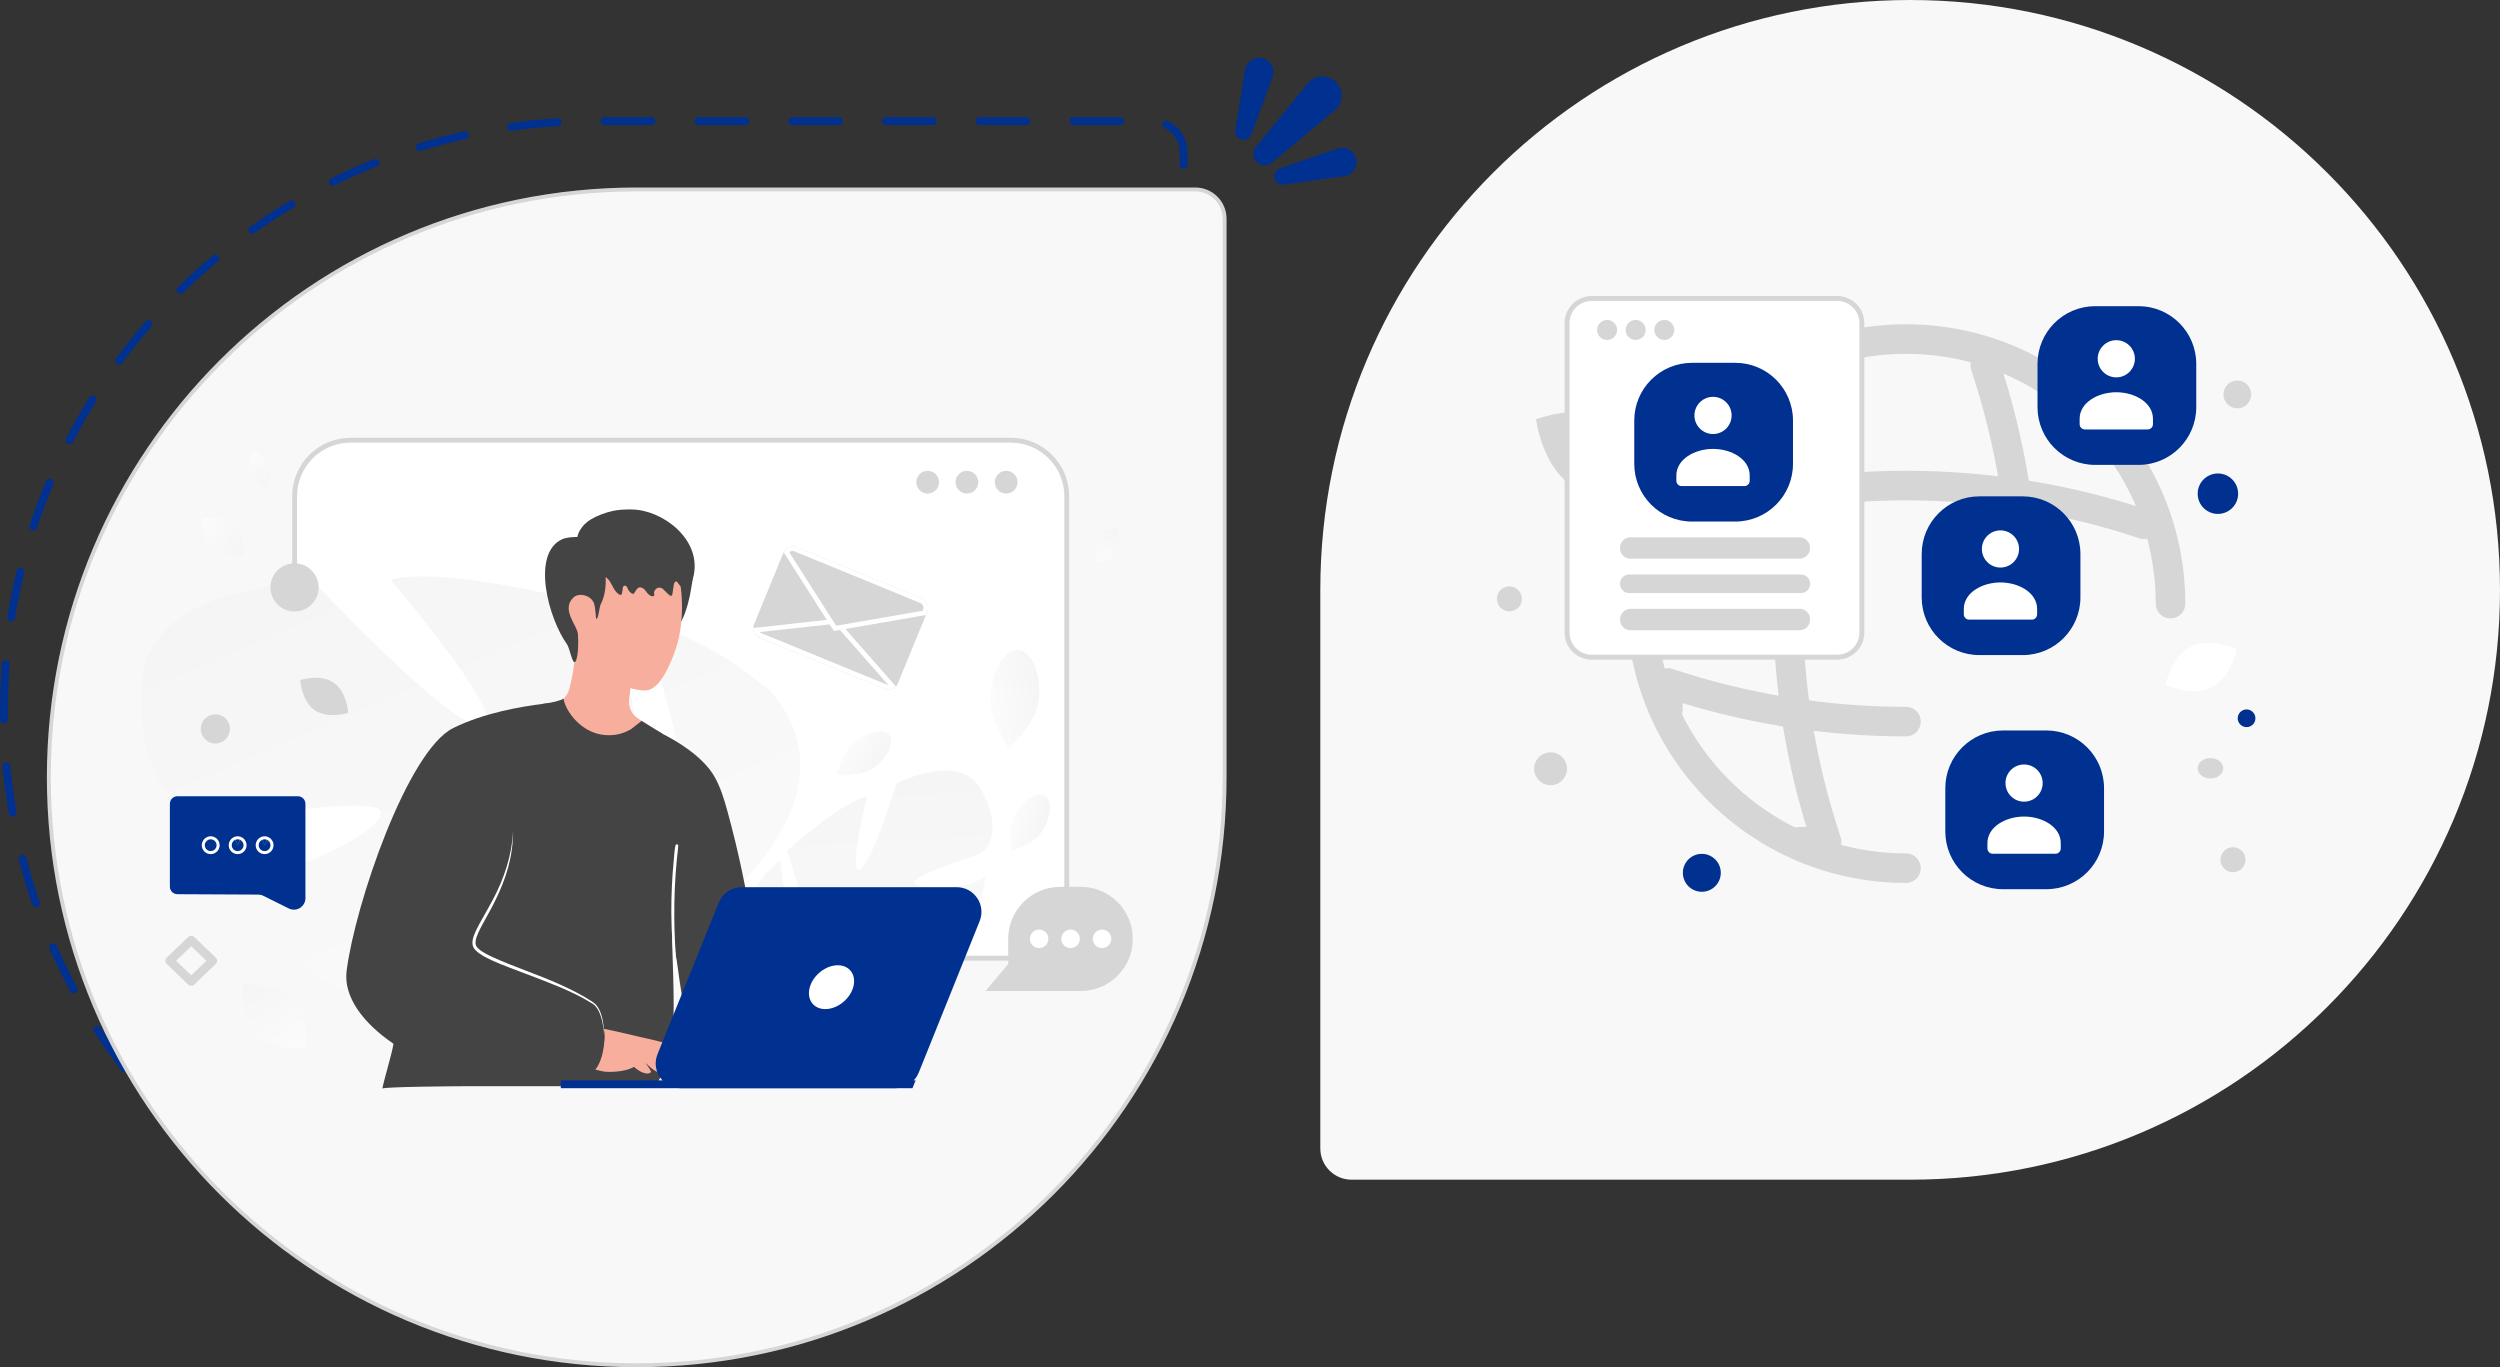 <svg width="640" height="350" viewBox="0 0 640 350" fill="none" xmlns="http://www.w3.org/2000/svg">
<rect x="0" y="0" width="640" height="350" fill="#333333" stroke="none"/>
<path d="M1 182C1 98.605 68.605 31 152 31H295C299.418 31 303 34.582 303 39V182C303 265.395 235.395 333 152 333V333C68.605 333 1 265.395 1 182V182Z" stroke="#003090" stroke-width="2" stroke-linecap="round" stroke-dasharray="12 12"/>
<path d="M341.691 28.248C343.906 26.402 344.058 23.052 342.019 21.013C339.966 18.96 336.587 19.131 334.751 21.382L321.517 37.613C320.581 38.761 320.665 40.431 321.713 41.478C322.768 42.534 324.455 42.611 325.602 41.655L341.691 28.248Z" fill="#003090"/>
<path d="M325.774 19.717C326.516 17.699 325.366 15.479 323.289 14.923C321.197 14.362 319.079 15.732 318.733 17.87L316.238 33.285C316.062 34.375 316.739 35.422 317.806 35.708C318.881 35.996 319.998 35.417 320.383 34.372L325.774 19.717Z" fill="#003090"/>
<path d="M344.151 45.097C346.281 44.801 347.696 42.739 347.208 40.646C346.716 38.536 344.509 37.315 342.461 38.017L327.69 43.084C326.645 43.443 326.042 44.534 326.292 45.609C326.545 46.693 327.583 47.406 328.685 47.252L344.151 45.097Z" fill="#003090"/>
<path d="M338 151C338 67.605 405.605 0 489 0C572.395 0 640 67.605 640 151C640 234.395 572.395 302 489 302H346C341.582 302 338 298.418 338 294V151Z" fill="#F8F8F8"/>
<g clip-path="url(#clip0_3238_22222)">
<path d="M541.787 135.294C537.882 137.796 533.24 135.95 526.584 131.526C521.579 128.199 516.977 125.235 513.234 119.541C510.614 115.557 509.143 111.273 508.42 107.489C507.636 103.39 506.152 98.397 509.469 95.992C514.025 92.69 528.608 95.643 537.541 108.307C547.353 122.22 545.605 132.849 541.787 135.294Z" fill="#F8F8F8"/>
<path d="M566.113 175.986C561.077 178.484 554.395 175.272 554.395 175.272C554.395 175.272 555.88 168.012 560.918 165.518C565.953 163.02 572.633 166.229 572.633 166.229C572.633 166.229 571.148 173.489 566.113 175.986Z" fill="white"/>
<path d="M402.913 124.657C411.064 129.542 422.756 125.026 422.756 125.026C422.756 125.026 421.228 112.593 413.073 107.714C404.923 102.829 393.234 107.339 393.234 107.339C393.234 107.339 394.764 119.773 402.913 124.657Z" fill="#D6D6D6"/>
<path d="M567.783 121.209C564.924 121.209 562.606 123.527 562.606 126.387C562.606 129.246 564.924 131.564 567.783 131.564C570.643 131.564 572.961 129.246 572.961 126.387C572.961 123.527 570.643 121.209 567.783 121.209Z" fill="#003090"/>
<path d="M413.558 140.785C411.204 140.785 409.295 142.694 409.295 145.048C409.295 147.402 411.204 149.311 413.558 149.311C415.912 149.311 417.82 147.402 417.82 145.048C417.82 142.694 415.912 140.785 413.558 140.785Z" fill="#003090"/>
<path d="M435.669 228.296C432.988 228.296 430.815 226.123 430.815 223.442C430.815 220.761 432.988 218.588 435.669 218.588C438.35 218.588 440.523 220.761 440.523 223.442C440.523 226.123 438.35 228.296 435.669 228.296Z" fill="#003090"/>
<path d="M575.121 186.146C573.87 186.146 572.856 185.132 572.856 183.881C572.856 182.629 573.87 181.615 575.121 181.615C576.372 181.615 577.387 182.629 577.387 183.881C577.387 185.132 576.372 186.146 575.121 186.146Z" fill="#003090"/>
<path d="M526.744 219.073C525.135 219.073 523.831 217.769 523.831 216.161C523.831 214.552 525.135 213.248 526.744 213.248C528.352 213.248 529.656 214.552 529.656 216.161C529.656 217.769 528.352 219.073 526.744 219.073Z" fill="#D6D6D6"/>
<path d="M396.949 201.012C394.626 201.012 392.742 199.128 392.742 196.805C392.742 194.481 394.626 192.598 396.949 192.598C399.273 192.598 401.156 194.481 401.156 196.805C401.156 199.128 399.273 201.012 396.949 201.012Z" fill="#D6D6D6"/>
<path d="M571.646 223.287C569.877 223.287 568.444 221.853 568.444 220.085C568.444 218.316 569.877 216.883 571.646 216.883C573.414 216.883 574.848 218.316 574.848 220.085C574.848 221.853 573.414 223.287 571.646 223.287Z" fill="#D6D6D6"/>
<path d="M572.757 104.534C570.791 104.534 569.197 102.94 569.197 100.974C569.197 99.008 570.791 97.414 572.757 97.414C574.723 97.414 576.316 99.008 576.316 100.974C576.316 102.94 574.723 104.534 572.757 104.534Z" fill="#D6D6D6"/>
<path d="M389.495 152.488C389.952 154.193 388.94 155.946 387.235 156.403C385.529 156.86 383.776 155.848 383.32 154.142C382.863 152.437 383.875 150.684 385.58 150.227C387.285 149.77 389.038 150.782 389.495 152.488Z" fill="#D6D6D6"/>
<path d="M447.873 91.44C447.138 91.44 446.542 90.844 446.542 90.11C446.542 89.375 447.138 88.779 447.873 88.779C448.607 88.779 449.203 89.375 449.203 90.11C449.203 90.844 448.607 91.44 447.873 91.44Z" fill="#D6D6D6"/>
<path d="M565.877 199.294C564.071 199.294 562.606 198.123 562.606 196.677C562.606 195.232 564.071 194.061 565.877 194.061C567.684 194.061 569.148 195.232 569.148 196.677C569.148 198.123 567.684 199.294 565.877 199.294Z" fill="#D6D6D6"/>
<path d="M555.651 154.525C555.651 117.14 525.31 86.799 487.925 86.799C450.541 86.799 420.199 117.14 420.199 154.525C420.199 191.909 450.541 222.25 487.925 222.25" stroke="#D6D6D6" stroke-width="7.573" stroke-linecap="round" stroke-linejoin="round"/>
<path d="M460.835 93.57H467.608C454.402 133.133 454.402 175.914 467.608 215.477H460.835M508.243 93.57C514.812 113.346 518.131 133.935 518.131 154.524" stroke="#D6D6D6" stroke-width="7.573" stroke-linecap="round" stroke-linejoin="round"/>
<path d="M426.973 181.615V174.842C446.749 181.412 467.337 184.731 487.926 184.731M426.973 134.208C466.535 121.001 509.317 121.001 548.879 134.208" stroke="#D6D6D6" stroke-width="7.573" stroke-linecap="round" stroke-linejoin="round"/>
<path d="M470.328 76.408H407.475C403.99 76.408 401.164 79.234 401.164 82.719V161.925C401.164 165.41 403.99 168.236 407.475 168.236H470.328C473.813 168.236 476.639 165.41 476.639 161.925V82.719C476.639 79.234 473.813 76.408 470.328 76.408Z" fill="white" stroke="#D6D6D6" stroke-width="1.262" stroke-linecap="round" stroke-linejoin="round"/>
<mask id="mask0_3238_22222" style="mask-type:alpha" maskUnits="userSpaceOnUse" x="399" y="74" width="80" height="101">
<path d="M401.164 76.41H476.578V172.325H401.164V76.41Z" fill="white" stroke="white" stroke-width="3.471" stroke-linecap="round" stroke-linejoin="round"/>
</mask>
<g mask="url(#mask0_3238_22222)">
<path d="M444.234 92.883H433.143C424.985 92.883 418.371 99.496 418.371 107.655V118.746C418.371 126.904 424.985 133.518 433.143 133.518H444.234C452.393 133.518 459.006 126.904 459.006 118.746V107.655C459.006 99.496 452.393 92.883 444.234 92.883Z" fill="#003090"/>
<path fill-rule="evenodd" clip-rule="evenodd" d="M447.922 121.724V123.082C447.922 123.832 447.322 124.441 446.582 124.441H430.493C429.753 124.441 429.152 123.832 429.152 123.082V121.702C429.152 117.591 433.788 114.92 438.537 114.92C443.286 114.92 447.922 117.592 447.922 121.702M441.902 102.984C443.761 104.843 443.761 107.857 441.902 109.717C440.043 111.576 437.029 111.576 435.17 109.717C433.311 107.857 433.311 104.843 435.17 102.984C437.029 101.125 440.043 101.125 441.902 102.984Z" fill="white"/>
<path d="M461.017 147.062H417.087C415.772 147.062 414.707 148.128 414.707 149.442C414.707 150.756 415.772 151.822 417.087 151.822H461.017C462.331 151.822 463.396 150.756 463.396 149.442C463.396 148.128 462.331 147.062 461.017 147.062Z" fill="#D6D6D6"/>
<path d="M460.651 137.545H417.453C415.936 137.545 414.707 138.774 414.707 140.291C414.707 141.807 415.936 143.036 417.453 143.036H460.651C462.167 143.036 463.396 141.807 463.396 140.291C463.396 138.774 462.167 137.545 460.651 137.545Z" fill="#D6D6D6"/>
<path d="M460.651 155.85H417.453C415.936 155.85 414.707 157.079 414.707 158.595C414.707 160.112 415.936 161.341 417.453 161.341H460.651C462.167 161.341 463.396 160.112 463.396 158.595C463.396 157.079 462.167 155.85 460.651 155.85Z" fill="#D6D6D6"/>
<path d="M413.977 84.463C413.977 83.048 412.829 81.9 411.414 81.9C409.999 81.9 408.852 83.048 408.852 84.463C408.852 85.878 409.999 87.026 411.414 87.026C412.829 87.026 413.977 85.878 413.977 84.463Z" fill="#D6D6D6"/>
<path d="M421.297 84.463C421.297 83.048 420.15 81.9 418.735 81.9C417.319 81.9 416.172 83.048 416.172 84.463C416.172 85.878 417.319 87.026 418.735 87.026C420.15 87.026 421.297 85.878 421.297 84.463Z" fill="#D6D6D6"/>
<path d="M428.621 84.463C428.621 83.048 427.474 81.9 426.059 81.9C424.643 81.9 423.496 83.048 423.496 84.463C423.496 85.878 424.643 87.026 426.059 87.026C427.474 87.026 428.621 85.878 428.621 84.463Z" fill="#D6D6D6"/>
</g>
<path d="M547.469 78.379H536.378C528.219 78.379 521.605 84.993 521.605 93.151V104.242C521.605 112.401 528.219 119.014 536.378 119.014H547.469C555.627 119.014 562.241 112.401 562.241 104.242V93.151C562.241 84.993 555.627 78.379 547.469 78.379Z" fill="#003090"/>
<path d="M523.863 187H512.772C504.614 187 498 193.614 498 201.772V212.863C498 221.022 504.614 227.635 512.772 227.635H523.863C532.022 227.635 538.635 221.022 538.635 212.863V201.772C538.635 193.614 532.022 187 523.863 187Z" fill="#003090"/>
<path fill-rule="evenodd" clip-rule="evenodd" d="M551.157 107.219V108.578C551.157 109.328 550.556 109.936 549.816 109.936H533.728C532.988 109.936 532.387 109.328 532.387 108.578V107.198C532.387 103.087 537.023 100.415 541.772 100.415C546.52 100.415 551.157 103.088 551.157 107.198M545.137 88.48C546.996 90.339 546.996 93.353 545.137 95.212C543.277 97.072 540.263 97.072 538.404 95.212C536.545 93.353 536.545 90.339 538.404 88.48C540.263 86.621 543.277 86.621 545.137 88.48Z" fill="white"/>
<path fill-rule="evenodd" clip-rule="evenodd" d="M527.551 215.84V217.199C527.551 217.949 526.951 218.558 526.211 218.558H510.122C509.382 218.558 508.781 217.949 508.781 217.199V215.819C508.781 211.708 513.417 209.037 518.166 209.037C522.915 209.037 527.551 211.709 527.551 215.819M521.531 197.101C523.39 198.96 523.39 201.974 521.531 203.833C519.672 205.693 516.658 205.693 514.799 203.833C512.94 201.974 512.94 198.96 514.799 197.101C516.658 195.242 519.672 195.242 521.531 197.101Z" fill="white"/>
<path d="M517.816 127.068H506.725C498.567 127.068 491.953 133.682 491.953 141.84V152.932C491.953 161.09 498.567 167.704 506.725 167.704H517.816C525.975 167.704 532.588 161.09 532.588 152.932V141.84C532.588 133.682 525.975 127.068 517.816 127.068Z" fill="#003090"/>
<path fill-rule="evenodd" clip-rule="evenodd" d="M521.504 155.909V157.268C521.504 158.018 520.904 158.626 520.164 158.626H504.075C503.335 158.626 502.734 158.018 502.734 157.268V155.887C502.734 151.776 507.371 149.105 512.119 149.105C516.868 149.105 521.504 151.778 521.504 155.887M515.484 137.17C517.343 139.029 517.343 142.043 515.484 143.902C513.625 145.761 510.611 145.761 508.752 143.902C506.893 142.043 506.893 139.029 508.752 137.17C510.611 135.311 513.625 135.311 515.484 137.17Z" fill="white"/>
</g>
<path d="M163 48.5H306C310.142 48.5 313.5 51.858 313.5 56V199C313.5 282.119 246.119 349.5 163 349.5C79.881 349.5 12.5 282.119 12.5 199C12.5 115.881 79.881 48.5 163 48.5Z" fill="#F8F8F8" stroke="#D6D6D6"/>
<g clip-path="url(#clip1_3238_22222)">
<mask id="mask1_3238_22222" style="mask-type:luminance" maskUnits="userSpaceOnUse" x="-32" y="57" width="380" height="254">
<path d="M347.805 57.432H-31.93V310.588H347.805V57.432Z" fill="white"/>
</mask>
<g mask="url(#mask1_3238_22222)">
<path d="M89.775 112.689H258.736C266.666 112.689 273.094 119.118 273.094 127.047V230.935C273.094 238.864 266.666 245.293 258.736 245.293H89.775C81.845 245.293 75.417 238.864 75.417 230.935V127.047C75.417 119.118 81.845 112.689 89.775 112.689Z" fill="white" stroke="#D6D6D6" stroke-width="1.248"/>
<path d="M257.579 126.35C255.972 126.35 254.669 125.048 254.669 123.441C254.669 121.834 255.972 120.531 257.579 120.531C259.186 120.531 260.488 121.834 260.488 123.441C260.488 125.048 259.186 126.35 257.579 126.35Z" fill="#D6D6D6"/>
<path d="M247.528 126.35C245.921 126.35 244.618 125.048 244.618 123.441C244.618 121.834 245.921 120.531 247.528 120.531C249.135 120.531 250.438 121.834 250.438 123.441C250.438 125.048 249.135 126.35 247.528 126.35Z" fill="#D6D6D6"/>
<path d="M237.477 126.35C235.87 126.35 234.567 125.048 234.567 123.441C234.567 121.834 235.87 120.531 237.477 120.531C239.084 120.531 240.387 121.834 240.387 123.441C240.387 125.048 239.084 126.35 237.477 126.35Z" fill="#D6D6D6"/>
<path d="M36.476 173.93C38.799 148.805 80.599 149.258 80.599 149.258C80.599 149.258 115.397 186.466 123.57 186.075C131.742 185.684 100.028 148.45 100.028 148.45C115.264 144.257 158.063 156.378 158.063 156.378C158.063 156.378 164.087 205.802 171.912 203.412C179.737 201.021 164.346 159.919 164.346 159.919C180.124 161.81 197.166 176.873 197.166 176.873C219.621 202.321 185.783 229.844 185.783 229.844C185.783 229.844 188.239 246.927 202.131 264.595C202.131 264.595 205.124 267.782 208.598 273.483L204.51 274.195C204 273.178 203.445 272.185 202.848 271.216C202.845 271.208 202.843 271.204 202.836 271.198C202.825 271.183 202.82 271.171 202.81 271.157C202.421 270.575 201.859 269.743 201.167 268.738L201.165 268.734L201.164 268.73C199.49 266.5 198.329 264.842 197.571 263.633L197.566 263.621C192.488 256.594 185.357 247.532 181.396 246.061C181.396 246.061 181.738 245.347 181.946 244.035C181.769 244.681 181.591 245.356 181.396 246.061C177.007 262.276 142.448 270.863 122.256 270.255C102.064 269.647 109.604 262.67 118.551 251.919C127.498 241.168 149.902 239.694 155.789 235.064C161.677 230.434 151.573 228.588 138.746 231.848C125.925 235.11 121.683 249.237 101.037 254.89C80.391 260.543 57.521 223.831 57.521 223.831C72.802 225.811 97.406 213.285 97.537 208.115C97.666 202.94 59.26 210.137 53.002 209.681C46.736 209.225 34.153 199.055 36.476 173.93Z" fill="url(#paint0_linear_3238_22222)"/>
<path d="M250.833 201.599C245.223 192.517 229.471 200.557 229.471 200.557C229.471 200.557 223.291 221.206 220.121 222.596C216.951 223.987 221.958 203.909 221.958 203.909C215.396 205.188 201.462 217.838 201.462 217.838C201.462 217.838 208.484 237.698 205.069 238.266C201.654 238.833 199.748 220.363 199.748 220.363C194.126 224.049 190.505 232.965 190.505 232.965C186.788 246.834 204.79 250.892 204.79 250.892C204.79 250.892 207.075 257.827 205.138 267.136C205.138 267.136 204.604 268.907 204.361 271.721L206.044 271.221C206.046 270.74 206.069 270.259 206.113 269.78C206.113 269.776 206.112 269.774 206.114 269.77C206.115 269.763 206.115 269.757 206.116 269.75C206.154 269.456 206.21 269.035 206.283 268.524L206.283 268.522V268.521C206.497 267.36 206.625 266.514 206.684 265.913L206.684 265.908C207.285 262.289 208.281 257.513 209.505 256.21C209.505 256.21 209.241 256.004 208.915 255.546C209.104 255.758 209.298 255.98 209.505 256.21C214.22 261.528 228.931 258.275 236.467 254.243C244.003 250.211 239.832 248.987 234.419 246.599C229.005 244.21 220.239 247.869 217.137 247.223C214.034 246.577 217.515 243.976 222.988 242.796C228.46 241.618 232.727 246.172 241.613 244.427C250.5 242.682 252.254 224.468 252.254 224.468C246.837 228.094 235.157 227.98 234.134 226.046C233.111 224.11 249.017 219.606 251.302 218.256C253.59 216.903 256.444 210.681 250.833 201.599Z" fill="url(#paint1_linear_3238_22222)"/>
<path d="M166.07 185.715C164.282 188.52 159.611 191.788 156.297 191.744C145.01 191.537 141.294 183.848 140.076 181.049C140.305 180.993 140.691 180.948 140.964 180.914C143.043 180.613 145.166 178.557 145.787 176.238C146.586 173.22 147.569 167.32 147.452 163.57L161.729 171.471C161.706 172.555 161.634 173.74 161.533 174.936C161.46 175.662 161.388 176.377 161.304 177.07C161.226 177.735 161.136 178.366 161.053 178.948C160.79 180.903 161.662 182.842 163.31 183.921L166.07 185.715Z" fill="#F8AE9D"/>
<path d="M167.297 154.98C166.525 157.003 166.849 159.3 167.632 161.317C168.185 162.742 169.414 161.485 170.946 161.513C173.315 161.552 175.164 159.087 176.595 152.555C177.506 147.761 177.735 145.33 177.55 144.867C176.896 143.207 174.74 142.319 172.963 142.162" fill="#444444"/>
<path d="M170.902 140.615C174.635 145.113 175.993 157.77 172.841 166.587C170.6 172.857 167.996 176.902 164.957 176.774C160.341 176.578 151.395 172.784 148.484 169.616C143.237 163.911 144.762 152.724 145.846 145.683C146.83 139.286 149.825 130.976 157.866 132.557C163.152 133.591 167.555 136.575 170.902 140.615Z" fill="#F8AE9D"/>
<path d="M149.787 145.584C150.614 146.648 152.074 146.882 153.276 147.092C154.893 147.375 155.692 147.964 156.531 149.545C157.063 150.554 157.594 151.66 158.544 152.207C159.317 152.653 159.288 151.513 159.412 150.629C159.424 150.552 159.44 150.476 159.46 150.401C159.647 149.696 160.398 149.817 160.62 150.512C160.821 151.137 161.252 151.666 161.8 151.96C161.889 152.008 161.984 152.05 162.079 152.032C162.208 152.015 162.308 151.894 162.392 151.786C162.568 151.559 162.743 151.271 162.924 150.965C163.518 149.963 164.638 150.323 165.301 151.281C165.714 151.876 166.207 152.489 166.883 152.627C167.102 152.675 167.375 152.639 167.476 152.429C167.605 152.171 167.404 151.912 167.437 151.648C167.465 151.401 167.571 151.293 167.689 151.083C168.15 150.265 169.203 150.236 169.852 150.915C170.303 151.386 170.774 151.839 171.263 152.273C171.469 152.453 171.771 152.633 171.978 152.453C172.09 152.357 172.118 152.195 172.141 152.038C172.258 151.275 172.37 150.512 172.487 149.749C172.555 149.322 172.784 148.763 173.175 148.871C173.365 148.926 173.477 149.124 173.583 149.304C173.712 149.532 176.011 152.134 176.055 151.936C176.414 150.458 177.146 149.112 177.504 147.633C179.819 138.12 169.545 130.47 161.699 130.428C159.954 130.416 158.36 130.444 156.666 130.847C154.859 131.279 152.952 131.966 151.313 132.934C149.015 134.286 147.275 136.744 147.723 139.677" fill="#444444"/>
<path d="M153.478 142.319C154.618 143.609 154.92 145.425 155.026 147.141C155.183 149.728 154.97 152.416 153.775 154.712C153.434 155.366 153.182 158.601 152.657 158.422C152.489 158.367 152.517 155.858 152.076 154.506C151.394 152.41 148.254 151.611 146.84 152.935C144.583 155.042 145.907 157.601 146.656 159.194C147.103 160.155 147.812 161.233 147.936 162.25C148.086 163.552 148.131 168.296 147.282 169.403C146.572 170.33 145.818 165.849 145.175 164.966C140.42 158.389 135.86 141.642 143.979 138.01C145.214 137.457 149.025 137.172 150.182 137.876M183.541 275.442C184.011 275.52 184.485 275.587 184.977 275.604C187.593 275.688 190.118 275.112 192.672 274.676C194.918 274.291 195.527 274.078 195.482 271.368C195.091 249.906 191.934 228.499 186.257 207.796C185.391 204.633 184.447 201.448 182.787 198.621C179.954 193.799 173.45 189.636 168.46 187.3C167.756 186.97 164.839 188.825 164.129 188.507C163.509 188.228 162.961 187.792 162.336 187.518C160.503 186.719 159.274 188.39 157.742 189.088C156.949 189.446 156.066 189.675 155.194 189.636C154.485 189.608 153.842 189.178 153.194 189.513C150.277 191.022 143.035 179.824 143.035 179.824L139.889 183.092L130.709 192.709L107.765 224.319C107.765 224.319 103.602 250.224 100.741 267.206C100.244 270.133 98.277 276.464 97.886 278.683C97.97 278.202 117.471 278.074 118.522 278.074H158.268C160.497 278.074 166.493 279.018 168.057 277.381C169.985 275.369 172.215 266.138 172.332 263.551C172.718 254.851 172.12 246.218 172.002 237.467C172.053 241.027 173.075 244.245 173.511 247.732C174.076 252.219 174.88 256.7 175.606 261.165C176.188 264.753 176.746 268.351 177.194 271.961C177.395 273.587 177.138 274.553 178.512 275.191C179.669 275.721 182.189 275.213 183.541 275.442Z" fill="#444444"/>
<path d="M173.86 268.01C172.798 267.574 166.243 265.948 163.288 265.333C161.74 265.015 154.721 263.193 153.096 263.193C151.47 263.193 149.257 265.518 149.257 265.518L149.843 273.514C151.408 273.358 153.503 274.168 154.626 274.324C155.75 274.48 159.566 274.503 161.913 273.324C162.047 273.257 162.17 273.184 162.293 273.112C163.237 273.95 164.422 274.766 165.735 274.833C165.735 274.833 166.763 274.726 166.663 274.313C166.618 274.112 165.936 273.072 165.254 272.056C166.26 273.078 167.903 274.738 169.797 274.833C169.797 274.833 170.825 274.726 170.725 274.313C170.669 274.067 169.685 272.597 168.892 271.429C168.903 271.441 168.92 271.446 168.926 271.458C169.758 272.19 171.736 274.715 174.078 274.833C174.078 274.833 175.106 274.726 175.005 274.313C174.972 274.162 174.581 273.542 174.106 272.821C174.799 273.353 175.542 273.818 176.324 274.207C178.855 275.458 180.297 274.509 180.297 274.207C180.302 273.899 174.922 268.446 173.86 268.01Z" fill="#F8AE9D"/>
<path d="M151.066 258.725C151.066 258.725 155.145 261.038 154.782 265.955C154.419 270.872 152.943 276.572 146.786 275.974C140.628 275.382 151.066 258.725 151.066 258.725Z" fill="#444444"/>
<path d="M147.782 275.486C133.018 280.611 113.266 275.716 100.743 267.205C92.898 261.886 87.892 255.13 88.735 248.531C90.92 231.388 104.392 192.095 116.048 186.362C123.972 182.461 133.583 180.846 138.941 180.198C141.456 179.891 143.026 179.818 143.026 179.818L141.082 185.306L131.348 212.753C130.985 229.041 119.328 238.713 121.647 242.507C123.966 246.29 142.278 250.375 151.894 256.851C154.554 258.651 157.929 271.665 147.782 275.486Z" fill="#444444"/>
<path d="M131.347 212.754C131.358 215.844 130.928 218.94 130.123 221.935C129.313 224.93 128.128 227.818 126.754 230.601C126.066 231.993 125.334 233.356 124.58 234.703C123.837 236.055 123.072 237.396 122.446 238.771C122.138 239.458 121.87 240.168 121.764 240.866C121.736 241.207 121.708 241.559 121.803 241.855C121.825 242.017 121.92 242.14 121.976 242.285C122.083 242.414 122.155 242.554 122.289 242.677C123.289 243.677 124.72 244.353 126.078 245.006C131.654 247.549 137.577 249.432 143.221 251.969C146.043 253.237 148.836 254.607 151.435 256.316L151.916 256.64C152.078 256.752 152.228 256.898 152.385 257.026C152.673 257.305 152.922 257.62 153.128 257.965C153.542 258.641 153.821 259.379 154.039 260.127C154.452 261.63 154.626 263.178 154.637 264.726C154.536 263.189 154.279 261.653 153.827 260.194C153.346 258.747 152.603 257.339 151.212 256.663C148.602 255.042 145.802 253.751 142.964 252.561C140.12 251.388 137.242 250.276 134.353 249.197C131.464 248.102 128.559 247.057 125.72 245.761C124.323 245.068 122.887 244.414 121.697 243.213C121.546 243.068 121.423 242.866 121.294 242.693C121.199 242.481 121.071 242.28 121.037 242.056C120.903 241.609 120.948 241.168 120.987 240.749C121.121 239.922 121.423 239.173 121.747 238.458C122.412 237.027 123.189 235.692 123.943 234.345C124.698 232.998 125.458 231.663 126.178 230.305C129.056 224.896 131.056 218.945 131.347 212.754Z" fill="white"/>
<path d="M169.605 187.831C168.197 189.228 161.928 193.693 155.949 193.693C154.89 193.691 153.833 193.592 152.792 193.396C147.774 192.48 143.55 189.133 141.08 185.3C140.629 184.595 140.231 183.857 139.89 183.093C139.443 182.132 139.124 181.148 138.94 180.198C141.455 179.891 143.857 179.259 144.248 178.812C144.673 181.741 148.288 187.027 153.764 188.021C154.409 188.141 155.064 188.206 155.72 188.217H155.731C158.302 188.262 160.274 187.44 161.62 186.613C161.632 186.613 164.242 184.557 164.252 184.546L169.605 187.831Z" fill="#444444"/>
<path d="M173.54 251.665C173.525 251.392 173.56 251.122 173.55 250.848C173.539 250.552 173.506 250.262 173.484 249.967L173.322 248.275C173.217 247.123 173.113 245.97 173.026 244.816C172.853 242.53 172.735 240.239 172.673 237.946C172.555 233.364 172.621 228.771 172.929 224.198C173.016 222.918 173.119 221.64 173.24 220.363C173.305 219.708 173.372 219.054 173.442 218.399C173.513 217.757 173.617 217.119 173.625 216.469C173.63 216.066 173.024 216.038 172.933 216.413C172.666 217.525 172.627 218.719 172.512 219.856C172.402 220.998 172.304 222.14 172.217 223.287C172.051 225.596 171.94 227.908 171.886 230.223C171.787 234.829 171.951 239.437 172.344 244.032C172.454 245.321 172.586 246.609 172.74 247.893C172.819 248.548 172.906 249.202 173.002 249.854C173.046 250.143 173.084 250.432 173.14 250.714C173.209 251.046 173.332 251.352 173.401 251.684C173.439 251.761 173.549 251.732 173.54 251.665Z" fill="white"/>
<path d="M172.253 162.485C172.292 162.485 172.398 162.424 172.309 162.424C172.264 162.424 172.163 162.485 172.253 162.485Z" fill="#CC6144"/>
<path d="M259.974 208.393C257.847 212.15 258.856 217.843 258.856 217.843C258.856 217.843 264.942 216.169 267.069 212.411C269.196 208.654 269.332 204.71 267.374 203.6C265.413 202.488 262.1 204.636 259.974 208.393Z" fill="url(#paint2_linear_3238_22222)"/>
<path d="M253.618 177.78C253.1 184.318 258.144 191.51 258.144 191.51C258.144 191.51 265.45 185.299 265.968 178.76C266.485 172.221 264.141 166.703 260.732 166.43C257.319 166.158 254.135 171.241 253.618 177.78Z" fill="url(#paint3_linear_3238_22222)"/>
<path d="M218.875 189.804C215.449 192.518 214.226 198.243 214.226 198.243C214.226 198.243 220.572 198.991 223.999 196.278C227.426 193.564 229.057 189.917 227.644 188.129C226.228 186.339 222.302 187.091 218.875 189.804Z" fill="url(#paint4_linear_3238_22222)"/>
<path d="M258.102 240.364V246.788L252.303 253.7H276.664C284.027 253.7 290 247.727 290 240.364C290 233 284.027 227.027 276.664 227.027H271.439C264.07 227.027 258.102 233 258.102 240.364Z" fill="#D6D6D6"/>
<path d="M268.379 240.342C268.379 240.97 268.129 241.573 267.684 242.018C267.24 242.462 266.637 242.712 266.008 242.713C265.379 242.712 264.776 242.462 264.332 242.018C263.887 241.573 263.637 240.97 263.637 240.342C263.638 239.713 263.887 239.11 264.332 238.665C264.776 238.221 265.379 237.971 266.008 237.971C266.637 237.971 267.24 238.221 267.684 238.665C268.129 239.11 268.379 239.713 268.379 240.342ZM276.436 240.342C276.436 240.97 276.186 241.573 275.741 242.018C275.296 242.462 274.693 242.712 274.065 242.712C273.436 242.712 272.833 242.462 272.389 242.018C271.944 241.573 271.694 240.97 271.694 240.342C271.694 239.713 271.944 239.11 272.389 238.665C272.833 238.221 273.436 237.971 274.065 237.971C274.693 237.971 275.296 238.221 275.741 238.665C276.186 239.11 276.436 239.713 276.436 240.342ZM284.492 240.342C284.492 240.97 284.242 241.573 283.797 242.018C283.353 242.462 282.75 242.712 282.121 242.712C281.493 242.712 280.89 242.462 280.445 242.018C280 241.573 279.75 240.97 279.75 240.342C279.75 239.713 280 239.11 280.445 238.665C280.89 238.221 281.493 237.971 282.121 237.971C282.75 237.971 283.353 238.221 283.797 238.665C284.242 239.11 284.492 239.713 284.492 240.342Z" fill="white"/>
<path d="M200.61 141.374L192.997 159.934C192.873 160.236 192.81 160.559 192.811 160.885C192.812 161.211 192.877 161.533 193.003 161.834C193.128 162.135 193.312 162.408 193.543 162.638C193.775 162.868 194.049 163.05 194.35 163.174L226.584 176.394C227.058 176.588 227.581 176.631 228.081 176.515C228.581 176.4 229.033 176.133 229.374 175.75C229.563 175.54 229.714 175.299 229.821 175.038L237.43 156.486C237.555 156.184 237.618 155.862 237.617 155.536C237.616 155.21 237.551 154.888 237.426 154.587C237.3 154.286 237.117 154.013 236.886 153.784C236.655 153.554 236.381 153.372 236.079 153.249L203.847 140.026C202.581 139.507 201.137 140.109 200.61 141.374Z" fill="#D6D6D6"/>
<path d="M213.888 159.061L193.472 161.309C193.541 161.598 193.678 161.868 193.871 162.094C194.065 162.321 194.309 162.498 194.585 162.611L226.814 175.833C227.088 175.945 227.385 175.991 227.68 175.966C227.975 175.941 228.26 175.847 228.512 175.691L213.888 159.061Z" fill="#D6D6D6" stroke="white" stroke-width="1.216"/>
<path d="M236.871 156.255C236.964 156.028 237.012 155.784 237.012 155.538C237.011 155.292 236.962 155.049 236.868 154.822C236.773 154.595 236.635 154.389 236.46 154.216C236.286 154.042 236.079 153.905 235.852 153.812H235.851L203.619 140.589C203.207 140.421 202.75 140.404 202.327 140.541C201.905 140.679 201.544 140.962 201.311 141.34L213.757 160.867L236.608 156.895L236.871 156.255Z" fill="#D6D6D6" stroke="white" stroke-width="1.216"/>
<path d="M65.657 264.821C70.059 269.301 78.291 268.357 78.291 268.357C78.291 268.357 79.38 260.148 74.974 255.67C70.572 251.19 62.345 252.131 62.345 252.131C62.345 252.131 61.255 260.34 65.657 264.821Z" fill="url(#paint5_linear_3238_22222)"/>
<path d="M286.014 140.975C284.63 143.512 280.867 144.129 280.867 144.129C280.867 144.129 279.352 140.633 280.739 138.097C282.124 135.56 285.884 134.941 285.884 134.941C285.884 134.941 287.399 138.438 286.014 140.975Z" fill="url(#paint6_linear_3238_22222)"/>
<path d="M54.492 140.285C51.564 137.755 51.82 132.657 51.82 132.657C51.82 132.657 56.824 131.664 59.751 134.196C62.679 136.726 62.424 141.821 62.424 141.821C62.424 141.821 57.42 142.815 54.492 140.285Z" fill="url(#paint7_linear_3238_22222)"/>
<path d="M63.865 121.235C62.97 118.661 64.922 115.641 64.922 115.641C64.922 115.641 68.325 116.797 69.218 119.373C70.113 121.948 68.163 124.967 68.163 124.967C68.163 124.967 64.76 123.81 63.865 121.235Z" fill="url(#paint8_linear_3238_22222)"/>
<path fill-rule="evenodd" clip-rule="evenodd" d="M43.487 226.986V205.768C43.487 205.257 43.69 204.766 44.051 204.405C44.413 204.043 44.903 203.84 45.414 203.84H76.263C76.775 203.84 77.265 204.043 77.626 204.405C77.988 204.766 78.191 205.257 78.191 205.768V229.92C78.191 232.113 75.886 233.541 73.922 232.564L67.413 229.326C67.009 229.125 66.564 229.019 66.112 229.017L45.405 228.914C44.895 228.911 44.408 228.707 44.048 228.345C43.689 227.984 43.487 227.495 43.487 226.986Z" fill="#003090"/>
<path d="M61.108 216.101C61.143 216.136 61.172 216.178 61.191 216.225C61.21 216.271 61.22 216.321 61.22 216.371C61.22 216.422 61.21 216.472 61.191 216.518C61.172 216.565 61.144 216.607 61.108 216.642C61.072 216.678 61.03 216.706 60.984 216.726C60.937 216.745 60.887 216.755 60.837 216.755C60.787 216.755 60.737 216.745 60.69 216.726C60.644 216.706 60.602 216.678 60.566 216.643C60.494 216.571 60.454 216.473 60.454 216.372C60.454 216.27 60.494 216.173 60.566 216.101C60.638 216.029 60.735 215.988 60.837 215.988C60.938 215.988 61.036 216.029 61.108 216.101ZM54.208 216.101C54.243 216.136 54.271 216.178 54.291 216.225C54.31 216.271 54.32 216.321 54.32 216.372C54.32 216.422 54.31 216.472 54.291 216.518C54.272 216.565 54.243 216.607 54.208 216.643C54.172 216.679 54.13 216.707 54.083 216.726C54.037 216.745 53.987 216.755 53.937 216.755C53.886 216.755 53.836 216.745 53.79 216.726C53.743 216.707 53.701 216.679 53.665 216.643C53.593 216.571 53.553 216.474 53.553 216.372C53.553 216.27 53.593 216.173 53.665 216.101C53.737 216.029 53.835 215.988 53.936 215.988C54.038 215.988 54.136 216.029 54.208 216.101ZM68.009 216.101C68.044 216.136 68.073 216.178 68.092 216.225C68.111 216.271 68.121 216.321 68.121 216.371C68.121 216.422 68.111 216.472 68.092 216.518C68.073 216.565 68.044 216.607 68.009 216.642C67.973 216.678 67.931 216.706 67.885 216.726C67.838 216.745 67.788 216.755 67.738 216.755C67.688 216.755 67.638 216.745 67.591 216.726C67.545 216.706 67.503 216.678 67.467 216.643C67.395 216.571 67.355 216.473 67.355 216.372C67.355 216.27 67.395 216.173 67.467 216.101C67.539 216.029 67.636 215.988 67.738 215.988C67.839 215.988 67.937 216.029 68.009 216.101Z" stroke="white" stroke-width="3.815" stroke-linecap="round" stroke-linejoin="round"/>
<path d="M80.594 181.82C77.201 179.494 76.868 174.077 76.868 174.077C76.868 174.077 82.038 172.436 85.43 174.765C88.823 177.092 89.156 182.506 89.156 182.506C89.156 182.506 83.986 184.147 80.594 181.82Z" fill="#D6D6D6"/>
<path d="M75.403 144.211C71.998 144.211 69.239 146.971 69.239 150.375C69.239 153.779 71.998 156.539 75.403 156.539C78.807 156.539 81.566 153.779 81.566 150.375C81.566 146.971 78.807 144.211 75.403 144.211Z" fill="#D6D6D6"/>
<path d="M55.121 182.859C53.054 182.859 51.378 184.534 51.378 186.601C51.378 188.668 53.054 190.344 55.121 190.344C57.188 190.344 58.863 188.668 58.863 186.601C58.863 184.534 57.188 182.859 55.121 182.859Z" fill="#D6D6D6"/>
<path d="M48.957 251.242L54.461 245.959L48.957 240.676L43.454 245.959L48.957 251.242Z" stroke="#D6D6D6" stroke-width="2.24" stroke-linecap="round" stroke-linejoin="round"/>
<path d="M168.327 269.872C166.646 274.032 169.708 278.572 174.195 278.572H229.316C231.9 278.572 234.224 277.001 235.188 274.604L250.79 235.81C252.463 231.651 249.401 227.119 244.918 227.119H189.874C187.294 227.119 184.972 228.685 184.006 231.077L168.327 269.872Z" fill="#003090"/>
<path d="M234.398 276.57H143.568V278.574H233.591L234.398 276.57Z" fill="#003090"/>
<path d="M218.43 252.717C219.312 249.619 217.534 247.107 214.463 247.107C211.393 247.107 208.193 249.619 207.311 252.717C206.429 255.816 208.208 258.328 211.278 258.328C214.348 258.328 217.548 255.816 218.43 252.717Z" fill="white"/>
</g>
</g>
<defs>
<linearGradient id="paint0_linear_3238_22222" x1="202.546" y1="378.966" x2="25.063" y2="-33.791" gradientUnits="userSpaceOnUse">
<stop stop-color="white"/>
<stop offset="1" stop-color="#EEEEEE"/>
</linearGradient>
<linearGradient id="paint1_linear_3238_22222" x1="226.512" y1="310.547" x2="216.052" y2="120.748" gradientUnits="userSpaceOnUse">
<stop stop-color="white"/>
<stop offset="1" stop-color="#EEEEEE"/>
</linearGradient>
<linearGradient id="paint2_linear_3238_22222" x1="254.759" y1="208.092" x2="276.803" y2="214.147" gradientUnits="userSpaceOnUse">
<stop stop-color="white"/>
<stop offset="1" stop-color="#EEEEEE"/>
</linearGradient>
<linearGradient id="paint3_linear_3238_22222" x1="246.245" y1="180.713" x2="280.485" y2="174.903" gradientUnits="userSpaceOnUse">
<stop stop-color="white"/>
<stop offset="1" stop-color="#EEEEEE"/>
</linearGradient>
<linearGradient id="paint4_linear_3238_22222" x1="214.098" y1="187.535" x2="232.468" y2="201.615" gradientUnits="userSpaceOnUse">
<stop stop-color="white"/>
<stop offset="1" stop-color="#EEEEEE"/>
</linearGradient>
<linearGradient id="paint5_linear_3238_22222" x1="83.22" y1="280.124" x2="51.396" y2="230.238" gradientUnits="userSpaceOnUse">
<stop stop-color="white"/>
<stop offset="1" stop-color="#EEEEEE"/>
</linearGradient>
<linearGradient id="paint6_linear_3238_22222" x1="280.166" y1="149.959" x2="287.975" y2="123.873" gradientUnits="userSpaceOnUse">
<stop stop-color="white"/>
<stop offset="1" stop-color="#EEEEEE"/>
</linearGradient>
<linearGradient id="paint7_linear_3238_22222" x1="44.391" y1="130.089" x2="76.317" y2="147.69" gradientUnits="userSpaceOnUse">
<stop stop-color="white"/>
<stop offset="1" stop-color="#EEEEEE"/>
</linearGradient>
<linearGradient id="paint8_linear_3238_22222" x1="61.294" y1="111.458" x2="74.571" y2="133.44" gradientUnits="userSpaceOnUse">
<stop stop-color="white"/>
<stop offset="1" stop-color="#EEEEEE"/>
</linearGradient>
<clipPath id="clip0_3238_22222">
<rect width="284" height="189.333" fill="white" transform="translate(338 60)"/>
</clipPath>
<clipPath id="clip1_3238_22222">
<rect width="254" height="191.133" fill="white" transform="matrix(-1 0 0 1 290 103)"/>
</clipPath>
</defs>
</svg>
